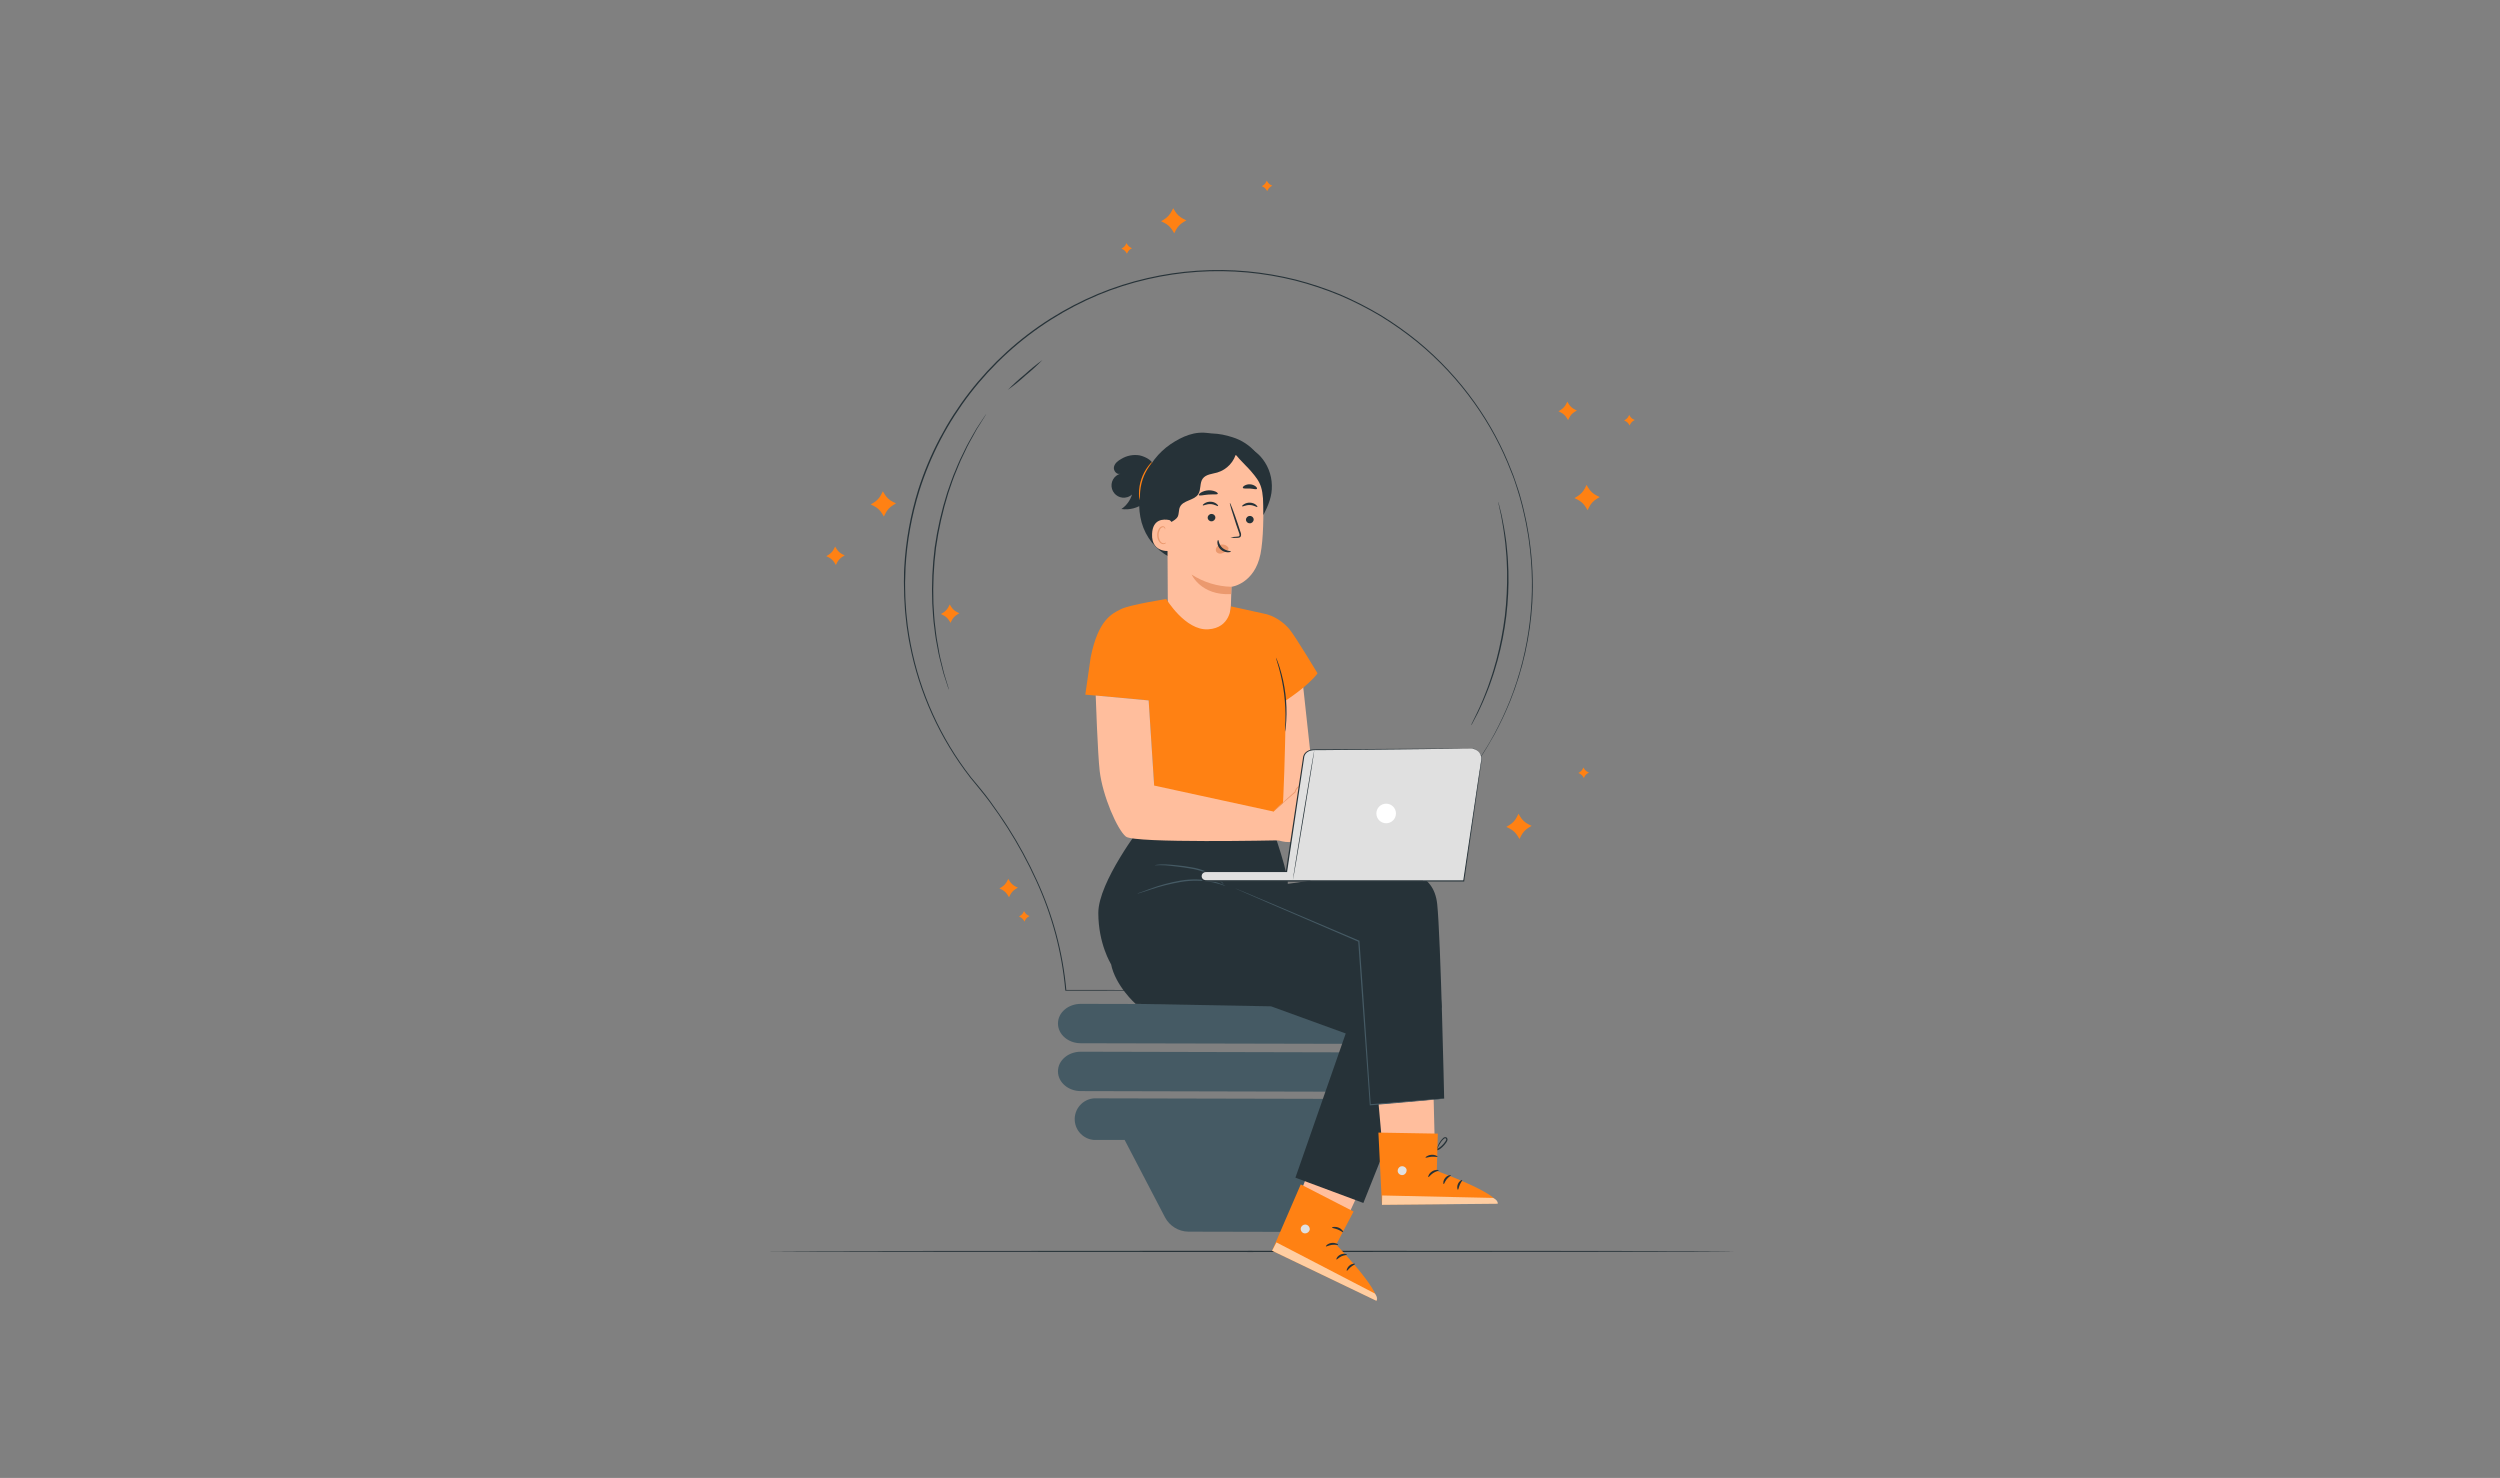 <svg width="340" height="201" viewBox="0 0 340 201" fill="none" xmlns="http://www.w3.org/2000/svg">
<rect x="0" y="0" width="340" height="201" fill="#808080" stroke="none"/>
<path d="M235.998 170.19C235.998 170.237 206.445 170.277 170.001 170.277C133.558 170.277 103.998 170.227 103.998 170.19C103.998 170.153 133.541 170.104 170.001 170.104C206.462 170.104 235.998 170.13 235.998 170.19Z" fill="#263238"/>
<path d="M120.068 66.814L120.308 67.214C120.578 67.66 120.968 68.023 121.437 68.253L121.857 68.46L121.457 68.703C121.008 68.972 120.648 69.362 120.415 69.832L120.208 70.248L119.969 69.852C119.699 69.402 119.306 69.042 118.836 68.809L118.42 68.603L118.82 68.363C119.266 68.093 119.629 67.7 119.859 67.231L120.068 66.814Z" fill="#FF8113"/>
<path d="M206.512 110.67L206.752 111.07C207.021 111.516 207.414 111.879 207.881 112.112L208.3 112.318L207.901 112.558C207.451 112.828 207.091 113.221 206.858 113.691L206.652 114.107L206.412 113.707C206.142 113.261 205.749 112.898 205.283 112.665L204.863 112.458L205.263 112.219C205.713 111.949 206.072 111.559 206.305 111.09L206.512 110.67Z" fill="#FF8113"/>
<path d="M159.557 28.318L159.796 28.718C160.066 29.168 160.456 29.527 160.925 29.76L161.345 29.967L160.945 30.207C160.499 30.47 160.14 30.856 159.903 31.316L159.697 31.735L159.457 31.336C159.187 30.886 158.794 30.526 158.324 30.293L157.908 30.087L158.308 29.847C158.754 29.577 159.114 29.184 159.347 28.718L159.557 28.318Z" fill="#FF8113"/>
<path d="M215.77 65.951L216.01 66.351C216.28 66.8 216.673 67.16 217.142 67.393L217.559 67.6L217.159 67.84C216.713 68.109 216.353 68.502 216.12 68.968L215.913 69.388L215.674 68.988C215.404 68.539 215.011 68.179 214.541 67.946L214.125 67.74L214.521 67.5C214.968 67.23 215.331 66.837 215.564 66.371L215.77 65.951Z" fill="#FF8113"/>
<path d="M129.167 82.203L129.34 82.493C129.537 82.819 129.823 83.082 130.166 83.252L130.473 83.402L130.179 83.579C129.853 83.775 129.59 84.061 129.42 84.404L129.27 84.707L129.094 84.418C128.897 84.091 128.611 83.828 128.268 83.659L127.965 83.509L128.255 83.332C128.581 83.136 128.847 82.849 129.014 82.506L129.167 82.203Z" fill="#FF8113"/>
<path d="M137.124 119.525L137.301 119.818C137.497 120.141 137.784 120.405 138.123 120.571L138.43 120.721L138.137 120.897C137.81 121.094 137.547 121.38 137.377 121.723L137.227 122.026L137.051 121.737C136.854 121.41 136.568 121.147 136.228 120.977L135.922 120.824L136.215 120.651C136.541 120.455 136.804 120.168 136.974 119.825L137.124 119.525Z" fill="#FF8113"/>
<path d="M213.153 54.629L213.327 54.919C213.523 55.245 213.809 55.511 214.152 55.678L214.459 55.831L214.166 56.004C213.839 56.201 213.576 56.487 213.407 56.83L213.257 57.137L213.08 56.844C212.884 56.517 212.597 56.254 212.254 56.084L211.951 55.934L212.241 55.758C212.567 55.561 212.834 55.275 213 54.932L213.153 54.629Z" fill="#FF8113"/>
<path d="M113.579 74.332L113.752 74.622C113.949 74.948 114.235 75.215 114.578 75.384L114.885 75.534L114.592 75.707C114.265 75.907 114.002 76.194 113.832 76.533L113.682 76.84L113.506 76.547C113.309 76.22 113.023 75.957 112.68 75.787L112.377 75.638L112.667 75.461C112.993 75.264 113.259 74.978 113.426 74.635L113.579 74.332Z" fill="#FF8113"/>
<path d="M221.576 56.434L221.675 56.6C221.789 56.787 221.952 56.937 222.148 57.033L222.325 57.12L222.158 57.219C221.968 57.329 221.815 57.496 221.715 57.692L221.629 57.869L221.529 57.702C221.416 57.513 221.252 57.363 221.056 57.266L220.883 57.18L221.049 57.08C221.236 56.966 221.386 56.803 221.482 56.607L221.576 56.434Z" fill="#FF8113"/>
<path d="M215.348 104.377L215.447 104.547C215.561 104.733 215.724 104.883 215.92 104.98L216.094 105.066L215.927 105.166C215.741 105.279 215.587 105.443 215.491 105.639L215.404 105.816L215.304 105.646C215.191 105.459 215.028 105.309 214.831 105.213L214.658 105.126L214.825 105.026C215.011 104.913 215.164 104.75 215.261 104.553L215.348 104.377Z" fill="#FF8113"/>
<path d="M172.281 24.566L172.381 24.733C172.494 24.919 172.657 25.069 172.854 25.166L173.03 25.252L172.864 25.356C172.674 25.466 172.521 25.629 172.424 25.825L172.338 26.002L172.238 25.835C172.125 25.645 171.958 25.496 171.758 25.399L171.592 25.322L171.762 25.223C171.948 25.109 172.098 24.946 172.195 24.75L172.281 24.566Z" fill="#FF8113"/>
<path d="M153.21 33.068L153.31 33.235C153.42 33.421 153.583 33.571 153.776 33.671L153.949 33.758L153.783 33.858C153.596 33.971 153.446 34.134 153.35 34.331L153.263 34.504L153.16 34.337C153.05 34.151 152.887 33.998 152.69 33.901L152.514 33.814L152.68 33.714C152.867 33.601 153.017 33.438 153.11 33.242L153.21 33.068Z" fill="#FF8113"/>
<path d="M139.267 123.898L139.367 124.065C139.481 124.251 139.644 124.405 139.84 124.501L140.013 124.588L139.847 124.688C139.66 124.801 139.511 124.964 139.414 125.161L139.327 125.334L139.228 125.167C139.114 124.981 138.951 124.831 138.755 124.731L138.578 124.644L138.745 124.545C138.934 124.431 139.084 124.268 139.181 124.072L139.267 123.898Z" fill="#FF8113"/>
<path d="M188.272 148.485L146.977 148.388C145.265 148.388 143.879 147.179 143.883 145.697C143.883 144.219 145.278 143.033 146.99 143.033L188.286 143.13C189.998 143.13 191.38 144.335 191.376 145.817C191.376 147.289 189.984 148.488 188.272 148.485Z" fill="#455A64"/>
<path d="M188.272 141.974L146.977 141.881C145.265 141.881 143.879 140.672 143.883 139.19C143.883 137.708 145.278 136.525 146.99 136.525L188.286 136.619C189.998 136.619 191.38 137.828 191.376 139.31C191.376 140.782 189.984 141.977 188.272 141.974Z" fill="#455A64"/>
<path d="M186.61 149.46L148.804 149.373C147.243 149.48 146.06 150.835 146.167 152.397C146.263 153.812 147.389 154.938 148.804 155.035H152.954L158.436 165.548C159.065 166.747 160.304 167.5 161.656 167.507L175.167 167.537C176.536 167.54 177.791 166.777 178.418 165.562L183.793 155.128H186.613C188.175 155.021 189.358 153.666 189.251 152.104C189.154 150.689 188.029 149.563 186.613 149.466V149.46H186.61Z" fill="#455A64"/>
<path d="M199.599 105.472C199.599 105.472 199.495 105.632 199.292 105.928L198.393 107.26L197.737 108.246C197.497 108.609 197.261 109.025 196.988 109.465L196.122 110.897C195.805 111.403 195.532 111.979 195.206 112.562C195.046 112.862 194.873 113.168 194.713 113.481C194.63 113.641 194.546 113.814 194.46 113.961C194.373 114.107 194.303 114.294 194.223 114.464C193.89 115.146 193.557 115.859 193.224 116.608L192.245 119.003C191.935 119.845 191.629 120.731 191.313 121.647C190.67 123.622 190.147 125.633 189.744 127.672C189.288 129.97 189.065 132.307 189.078 134.649V134.705H189.025L144.948 134.729H144.878V134.659C144.415 129.5 143.07 124.458 140.902 119.755C139.766 117.261 138.457 114.85 136.982 112.539C136.236 111.363 135.443 110.208 134.601 109.072C133.758 107.936 132.839 106.854 131.937 105.742L131.827 105.608H132.003L131.94 105.742C127.81 100.433 124.993 94.225 123.717 87.621C123.538 86.775 123.428 85.916 123.295 85.057C123.241 84.624 123.201 84.191 123.155 83.758L123.088 83.092L123.045 82.426C123.021 81.99 122.981 81.554 122.968 81.114C122.955 80.674 122.968 80.235 122.942 79.782C122.915 79.329 122.942 78.903 122.942 78.45C122.942 77.997 122.942 77.564 122.981 77.118C123.185 73.544 123.821 70.011 124.88 66.591C127.954 56.949 134.335 48.703 142.893 43.305C144.932 42.02 147.073 40.907 149.298 39.975C151.479 39.066 153.737 38.346 156.041 37.82C160.507 36.791 165.11 36.481 169.676 36.904C171.87 37.111 174.048 37.484 176.19 38.013C178.271 38.549 180.309 39.229 182.294 40.051C184.209 40.877 186.067 41.826 187.859 42.895C189.581 43.954 191.229 45.123 192.798 46.395C195.762 48.833 198.39 51.654 200.608 54.785C202.659 57.672 204.338 60.802 205.603 64.109C205.936 64.889 206.166 65.688 206.439 66.467C206.712 67.247 206.892 68.039 207.105 68.799C207.282 69.584 207.475 70.354 207.628 71.13C207.694 71.516 207.764 71.896 207.831 72.275C207.898 72.655 207.971 73.031 208.011 73.411C208.42 76.242 208.55 79.109 208.394 81.966C208.121 86.556 207.112 91.072 205.397 95.338C204.77 96.886 204.054 98.402 203.259 99.87C202.552 101.142 201.906 102.201 201.354 103.014L200.618 104.096L200.051 104.852L199.589 105.472L200.035 104.852L200.594 104.083L201.327 102.994C201.873 102.168 202.513 101.119 203.212 99.847C204.001 98.375 204.711 96.86 205.333 95.311C208.084 88.361 208.97 80.814 207.908 73.414C207.868 73.035 207.794 72.662 207.728 72.282C207.661 71.902 207.591 71.523 207.521 71.14C207.371 70.374 207.188 69.608 206.998 68.808C206.809 68.009 206.572 67.253 206.332 66.477C206.093 65.701 205.826 64.902 205.496 64.126C204.231 60.832 202.552 57.712 200.501 54.841C198.286 51.727 195.665 48.92 192.708 46.499C191.143 45.233 189.498 44.071 187.783 43.015C185.998 41.95 184.146 41.007 182.234 40.188C180.256 39.372 178.225 38.693 176.153 38.16C174.018 37.63 171.847 37.261 169.659 37.057C165.113 36.638 160.527 36.947 156.078 37.977C153.783 38.499 151.536 39.219 149.361 40.124C147.146 41.057 145.015 42.169 142.983 43.455C134.448 48.85 128.094 57.089 125.046 66.717C123.991 70.124 123.354 73.644 123.155 77.204C123.131 77.644 123.128 78.083 123.115 78.536C123.101 78.989 123.078 79.412 123.098 79.852C123.118 80.291 123.115 80.728 123.125 81.164C123.135 81.6 123.175 82.036 123.201 82.469L123.241 83.135L123.308 83.802C123.354 84.231 123.398 84.664 123.451 85.094C123.581 85.95 123.691 86.805 123.867 87.648C125.14 94.225 127.944 100.41 132.053 105.698L132.16 105.835H131.987L132.053 105.698C132.962 106.801 133.898 107.88 134.717 109.029C135.537 110.178 136.356 111.33 137.102 112.509C138.581 114.823 139.893 117.241 141.028 119.746C143.206 124.465 144.559 129.523 145.025 134.702L144.952 134.632L189.028 134.655L188.975 134.712C188.968 132.364 189.198 130.02 189.661 127.718C190.064 125.677 190.583 123.659 191.219 121.677C191.552 120.761 191.849 119.875 192.162 119.033C192.475 118.19 192.828 117.401 193.161 116.635C193.494 115.869 193.85 115.173 194.16 114.494L194.397 113.991L194.653 113.511C194.823 113.198 194.986 112.892 195.149 112.592C195.482 112.003 195.755 111.426 196.072 110.927L196.944 109.498C197.217 109.059 197.457 108.642 197.7 108.283C197.943 107.923 198.17 107.597 198.366 107.307L199.279 105.975L199.612 105.525L199.599 105.472Z" fill="#263238"/>
<path d="M129.038 93.795C129.022 93.765 129.008 93.735 129.002 93.702C128.975 93.629 128.945 93.535 128.905 93.419C128.819 93.159 128.702 92.796 128.552 92.333L128.299 91.547C128.216 91.257 128.143 90.938 128.056 90.598C127.889 89.912 127.666 89.139 127.523 88.267C127.443 87.831 127.36 87.374 127.27 86.898C127.18 86.422 127.14 85.919 127.07 85.399C126.914 84.367 126.864 83.255 126.787 82.069C126.687 79.525 126.8 76.977 127.12 74.449C127.48 71.928 128.046 69.441 128.815 67.013C129.202 65.904 129.548 64.845 129.974 63.889C130.181 63.409 130.357 62.937 130.567 62.5L131.177 61.248C131.546 60.442 131.969 59.756 132.309 59.14C132.485 58.837 132.642 58.547 132.798 58.291L133.251 57.598L133.881 56.646L134.047 56.403C134.087 56.346 134.107 56.319 134.111 56.322C134.114 56.326 134.111 56.352 134.064 56.413L133.911 56.666L133.308 57.635L132.868 58.331C132.715 58.59 132.565 58.883 132.395 59.19C132.062 59.809 131.646 60.495 131.286 61.305L130.687 62.557C130.484 62.993 130.311 63.466 130.107 63.946C129.688 64.898 129.348 65.944 128.969 67.063C128.216 69.484 127.66 71.962 127.303 74.473C126.98 76.99 126.864 79.528 126.947 82.062C127.02 83.228 127.064 84.34 127.213 85.37C127.28 85.886 127.32 86.388 127.403 86.865C127.487 87.341 127.566 87.794 127.646 88.23C127.776 89.106 127.979 89.895 128.149 90.561C128.233 90.894 128.302 91.228 128.379 91.514C128.456 91.8 128.546 92.063 128.616 92.303C128.752 92.769 128.862 93.136 128.949 93.395L129.028 93.682C129.038 93.719 129.042 93.758 129.038 93.795Z" fill="#263238"/>
<path d="M141.767 48.967C141.041 49.706 140.279 50.402 139.476 51.058C138.714 51.758 137.908 52.414 137.068 53.02C137.794 52.281 138.56 51.581 139.363 50.928C140.126 50.229 140.928 49.573 141.767 48.967Z" fill="#263238"/>
<path d="M200.068 98.623C200.068 98.623 200.068 98.597 200.098 98.547L200.198 98.33L200.595 97.511L200.884 96.921C200.988 96.705 201.087 96.462 201.217 96.206C201.437 95.689 201.714 95.113 201.957 94.45L202.356 93.415C202.493 93.055 202.609 92.672 202.743 92.279C203.022 91.496 203.252 90.641 203.509 89.741C204.021 87.783 204.408 85.795 204.661 83.787C204.891 81.775 204.994 79.751 204.964 77.726C204.927 76.793 204.911 75.904 204.824 75.061C204.787 74.648 204.764 74.249 204.717 73.866C204.671 73.483 204.621 73.117 204.578 72.767C204.501 72.064 204.371 71.435 204.281 70.885C204.231 70.609 204.191 70.349 204.145 70.113C204.098 69.876 204.045 69.666 204.001 69.473L203.812 68.581C203.795 68.487 203.778 68.411 203.768 68.347C203.765 68.321 203.765 68.294 203.768 68.268C203.778 68.291 203.788 68.317 203.795 68.344C203.812 68.407 203.832 68.481 203.855 68.574C203.912 68.79 203.985 69.084 204.078 69.457L204.235 70.096C204.288 70.332 204.331 70.589 204.384 70.865C204.484 71.418 204.624 72.047 204.717 72.75L204.871 73.849C204.921 74.236 204.947 74.635 204.987 75.051C205.08 75.877 205.104 76.77 205.144 77.716C205.247 81.785 204.754 85.848 203.685 89.778C203.422 90.677 203.186 91.536 202.899 92.319C202.759 92.712 202.643 93.095 202.499 93.455L202.09 94.487C201.84 95.153 201.557 95.726 201.327 96.239C201.207 96.495 201.104 96.735 200.994 96.951L200.688 97.534L200.262 98.34L200.148 98.547C200.128 98.577 200.098 98.603 200.068 98.623Z" fill="#263238"/>
<path d="M177.052 91.734L178.42 104.313L186.52 107.014L186.853 110.93L175.423 110.164C175.423 110.164 171.9 110.251 171.134 105.608L170.947 93.406L177.052 91.734Z" fill="#FFBE9D"/>
<path d="M193.86 110.865C193.713 111.038 193.473 111.105 193.257 111.032C193.21 111.018 193.167 110.995 193.127 110.968C192.841 110.788 193.037 110.159 193.037 110.159L191.612 109.523C191.612 109.523 189.337 110.262 188.428 110.908C187.519 111.554 185.934 110.419 185.934 110.419L186.163 107.088L189.567 105.33C189.567 105.33 189.36 105.433 189.674 105.017C189.987 104.601 190.803 105.017 190.803 105.017C190.996 104.824 191.582 104.89 191.582 104.89L193.913 105.803C194.393 105.993 194.759 106.389 194.912 106.882L195.505 108.764C195.505 108.764 195.738 110.069 195.581 110.316C195.442 110.529 195.162 110.602 194.935 110.485C194.935 110.485 194.602 111.215 194.406 111.191C194.203 111.125 194.013 111.025 193.846 110.888L193.86 110.865Z" fill="#FFBE9D"/>
<path d="M189.079 110.533C189.139 110.513 189.196 110.49 189.252 110.46L189.745 110.244C190.355 109.984 190.981 109.761 191.617 109.578H191.58L193.006 110.227L192.969 110.15C192.932 110.27 192.912 110.394 192.902 110.52C192.886 110.66 192.912 110.8 192.976 110.926C193.019 110.99 193.079 111.04 193.149 111.07C193.212 111.106 193.282 111.126 193.355 111.136C193.505 111.153 193.655 111.113 193.782 111.03C193.815 111.01 193.845 110.983 193.872 110.956L193.891 110.936H193.798L193.838 110.97L194.015 111.086C194.075 111.126 194.138 111.163 194.205 111.193C194.241 111.21 194.278 111.223 194.314 111.233C194.361 111.249 194.411 111.249 194.458 111.233C194.538 111.2 194.608 111.146 194.657 111.076C194.704 111.016 194.747 110.956 194.784 110.89C194.864 110.763 194.934 110.63 194.994 110.493L194.891 110.53C195.084 110.63 195.317 110.613 195.497 110.487C195.587 110.42 195.65 110.324 195.677 110.214C195.71 110.114 195.73 110.014 195.74 109.911C195.727 109.514 195.683 109.118 195.613 108.728C195.513 108.395 195.407 108.062 195.297 107.729C195.23 107.513 195.164 107.303 195.097 107.09C195.04 106.873 194.961 106.664 194.857 106.464C194.744 106.267 194.594 106.094 194.411 105.961C194.235 105.834 194.038 105.734 193.832 105.671L191.627 104.815H191.61C191.467 104.802 191.327 104.802 191.184 104.815C191.034 104.822 190.891 104.875 190.774 104.969H190.864C190.644 104.789 190.351 104.732 190.078 104.809C189.839 104.905 189.642 105.085 189.532 105.318L189.559 105.292L187.228 106.494L186.591 106.827C186.515 106.86 186.442 106.903 186.375 106.953C186.455 106.927 186.532 106.893 186.608 106.857L187.254 106.55L189.622 105.395H189.639V105.375C189.739 105.175 189.908 105.015 190.118 104.935C190.351 104.872 190.598 104.925 190.784 105.078L190.831 105.115L190.874 105.075C190.971 105.005 191.087 104.969 191.207 104.969C191.34 104.955 191.47 104.955 191.604 104.969H191.587L193.785 105.838C193.978 105.901 194.161 105.994 194.328 106.111C194.491 106.231 194.631 106.387 194.731 106.564C194.827 106.754 194.904 106.957 194.957 107.163C195.02 107.373 195.09 107.586 195.157 107.799C195.264 108.132 195.373 108.465 195.473 108.798C195.543 109.181 195.587 109.568 195.603 109.954C195.603 110.044 195.6 110.134 195.583 110.224C195.563 110.3 195.52 110.364 195.457 110.41C195.324 110.5 195.154 110.51 195.014 110.437L194.941 110.407L194.911 110.477C194.854 110.607 194.787 110.733 194.714 110.856C194.657 110.966 194.578 111.063 194.474 111.136C194.454 111.143 194.431 111.143 194.411 111.136C194.381 111.13 194.351 111.116 194.321 111.103C194.261 111.076 194.205 111.043 194.148 111.01C194.091 110.973 194.035 110.936 193.981 110.896L193.941 110.866C194.028 110.866 193.822 110.866 193.842 110.866L193.825 110.883C193.805 110.903 193.782 110.923 193.755 110.94C193.658 111.006 193.538 111.04 193.422 111.026C193.365 111.02 193.312 111.003 193.262 110.973C193.212 110.956 193.169 110.923 193.139 110.88C193.059 110.663 193.059 110.43 193.139 110.214V110.16L193.089 110.137L191.657 109.508H191.62C190.984 109.704 190.361 109.944 189.755 110.227C189.542 110.327 189.382 110.41 189.276 110.47C189.206 110.48 189.142 110.503 189.079 110.533Z" fill="#EB996E"/>
<path d="M190.986 105.948C191.203 106.127 191.443 106.274 191.699 106.384C192.318 106.687 192.975 106.91 193.651 107.05L193.584 106.977C193.584 107.103 193.604 107.24 193.621 107.38C193.717 108.159 193.964 108.912 194.347 109.598C194.46 109.804 194.59 110.004 194.733 110.19C194.836 110.324 194.899 110.39 194.906 110.384C194.913 110.377 194.713 110.071 194.447 109.544C194.107 108.858 193.88 108.119 193.78 107.36C193.764 107.223 193.754 107.09 193.744 106.967V106.913H193.681C193.014 106.78 192.368 106.577 191.746 106.304C191.273 106.081 191 105.914 190.986 105.948Z" fill="#EB996E"/>
<path d="M192.903 107.959C192.863 108.995 193.233 110.007 193.932 110.773C193.972 110.746 193.576 110.19 193.296 109.411C193.017 108.632 192.953 107.952 192.903 107.959Z" fill="#EB996E"/>
<path d="M185.715 109.324C185.715 109.324 185.735 109.35 185.781 109.39C185.848 109.447 185.918 109.5 185.995 109.543C186.274 109.723 186.587 109.85 186.914 109.913C187.417 110.01 187.936 109.963 188.412 109.78C189.019 109.54 189.521 109.104 189.844 108.538L189.741 108.571C190.491 108.931 191.303 109.141 192.132 109.187C192.355 109.21 192.579 109.197 192.798 109.147C192.922 109.121 193.028 109.047 193.101 108.944C193.168 108.837 193.188 108.708 193.155 108.588C193.121 108.468 193.045 108.368 192.938 108.305L192.679 108.161C191.992 107.792 191.346 107.495 190.82 107.252C190.294 107.009 189.821 106.843 189.528 106.729C189.372 106.663 189.205 106.609 189.038 106.576C189.188 106.659 189.345 106.729 189.505 106.789C189.808 106.919 190.241 107.122 190.774 107.355C191.306 107.589 191.929 107.918 192.605 108.295L192.862 108.438C192.932 108.478 192.982 108.544 193.002 108.624C193.022 108.704 193.012 108.791 192.968 108.861C192.918 108.931 192.842 108.977 192.755 108.991C192.555 109.034 192.345 109.044 192.142 109.024C191.333 108.974 190.544 108.771 189.811 108.428L189.745 108.395L189.708 108.461C189.411 108.997 188.942 109.417 188.376 109.653C187.923 109.84 187.427 109.893 186.944 109.817C186.624 109.763 186.318 109.66 186.035 109.507C185.821 109.39 185.722 109.314 185.715 109.324Z" fill="#EB996E"/>
<path d="M195.484 156.328C195.508 156.225 195.508 156.118 195.484 156.015C195.434 155.729 195.328 155.455 195.168 155.216C195.115 155.129 195.051 155.052 194.978 154.986C194.885 154.896 194.748 154.866 194.625 154.906C194.552 154.933 194.492 154.993 194.469 155.066C194.445 155.132 194.445 155.209 194.469 155.276C194.515 155.392 194.569 155.502 194.635 155.609C194.755 155.815 194.858 156.022 195.015 156.255C195.111 156.391 195.271 156.461 195.438 156.445C195.584 156.418 195.724 156.358 195.844 156.265C196.064 156.105 196.264 155.918 196.44 155.712C196.523 155.615 196.603 155.512 196.677 155.405C196.757 155.299 196.817 155.179 196.853 155.052C196.893 154.899 196.817 154.739 196.673 154.669C196.54 154.633 196.397 154.663 196.294 154.756C196.144 154.889 196.011 155.039 195.897 155.206C195.731 155.439 195.598 155.699 195.504 155.968C195.461 156.065 195.438 156.168 195.438 156.271C195.594 155.922 195.784 155.585 196.004 155.272C196.114 155.122 196.244 154.986 196.387 154.866C196.447 154.809 196.53 154.789 196.61 154.809C196.677 154.849 196.71 154.933 196.683 155.006C196.65 155.109 196.6 155.206 196.53 155.289C196.46 155.389 196.384 155.485 196.304 155.579C196.134 155.772 195.941 155.945 195.734 156.098C195.638 156.171 195.521 156.225 195.401 156.245C195.301 156.258 195.201 156.211 195.145 156.128C195.015 155.938 194.892 155.702 194.768 155.509C194.712 155.415 194.658 155.322 194.612 155.222C194.579 155.132 194.612 155.072 194.658 155.049C194.802 154.989 194.942 155.152 195.038 155.289C195.251 155.602 195.404 155.955 195.484 156.328Z" fill="#263238"/>
<path d="M187.359 156.606L183.323 165.355L176.809 162.344L180.981 151.518L187.359 156.606Z" fill="#FFBE9D"/>
<path d="M184.085 164.768L181.724 169.267C181.724 169.267 187.749 175.518 187.196 176.904L173.002 170.1L176.902 161.078L184.085 164.768Z" fill="#FF8113"/>
<path d="M177.626 166.547C177.303 166.497 176.993 166.7 176.91 167.016C176.847 167.339 177.047 167.656 177.366 167.732C177.713 167.792 178.042 167.572 178.126 167.233C178.156 166.89 177.909 166.583 177.566 166.54" fill="#E0E0E0"/>
<g opacity="0.6">
<path d="M173.002 170.097L173.595 168.965L186.979 175.915C186.979 175.915 187.482 176.491 187.196 176.914L173.002 170.097Z" fill="white"/>
</g>
<path d="M181.991 169.303C181.954 169.373 181.595 169.237 181.145 169.303C180.695 169.37 180.376 169.566 180.326 169.51C180.276 169.453 180.572 169.1 181.115 169.037C181.658 168.974 182.038 169.247 181.991 169.303Z" fill="#263238"/>
<path d="M183.179 170.637C183.162 170.71 182.806 170.683 182.43 170.863C182.053 171.043 181.837 171.323 181.764 171.286C181.69 171.249 181.84 170.837 182.313 170.62C182.786 170.404 183.209 170.567 183.179 170.637Z" fill="#263238"/>
<path d="M183.171 172.819C183.101 172.819 183.171 172.413 183.53 172.116C183.89 171.82 184.286 171.826 184.286 171.9C184.286 171.973 183.99 172.08 183.7 172.323C183.411 172.566 183.241 172.852 183.171 172.819Z" fill="#263238"/>
<path d="M182.668 167.572C182.608 167.622 182.335 167.372 181.932 167.213C181.529 167.053 181.163 167.029 181.156 166.953C181.15 166.876 181.559 166.77 182.036 166.953C182.512 167.136 182.728 167.526 182.668 167.572Z" fill="#263238"/>
<path d="M185.417 163.604L196.057 136.962C196.057 136.962 195.818 132.419 194.982 130.984C194.146 129.549 168.796 121.18 168.796 121.18C168.796 121.18 162.338 119.624 158.035 121.18C153.733 122.735 150.502 128.113 151.098 131.104C151.694 134.094 154.445 136.526 154.445 136.526L172.862 136.859L183.019 140.552L176.176 160.164L185.417 163.604Z" fill="#263238"/>
<path d="M194.874 145.403L195.114 155.037L187.941 155.21L186.908 143.654L194.874 145.403Z" fill="#FFBE9D"/>
<path d="M195.542 154.173L195.406 159.252C195.406 159.252 203.578 162.189 203.685 163.691L187.946 163.851L187.463 154.033L195.542 154.173Z" fill="#FF8113"/>
<path d="M190.534 158.621C190.221 158.721 190.035 159.037 190.098 159.36C190.185 159.677 190.508 159.87 190.828 159.8C191.164 159.7 191.36 159.354 191.284 159.014C191.161 158.694 190.804 158.528 190.478 158.641" fill="#E0E0E0"/>
<g opacity="0.6">
<path d="M187.949 163.859L187.979 162.584L203.059 162.917C203.059 162.917 203.765 163.213 203.688 163.71L187.949 163.859Z" fill="white"/>
</g>
<path d="M195.665 159.17C195.665 159.247 195.279 159.287 194.906 159.537C194.533 159.786 194.329 160.113 194.26 160.083C194.19 160.053 194.299 159.61 194.759 159.313C195.219 159.017 195.682 159.1 195.665 159.17Z" fill="#263238"/>
<path d="M197.321 159.838C197.341 159.911 197.008 160.047 196.752 160.374C196.495 160.7 196.419 161.04 196.346 161.04C196.272 161.04 196.216 160.604 196.542 160.201C196.868 159.798 197.318 159.764 197.321 159.838Z" fill="#263238"/>
<path d="M198.281 161.802C198.211 161.822 198.098 161.439 198.281 161.016C198.464 160.593 198.834 160.42 198.867 160.483C198.9 160.547 198.681 160.776 198.534 161.126C198.387 161.476 198.354 161.796 198.281 161.802Z" fill="#263238"/>
<path d="M195.506 157.32C195.476 157.39 195.12 157.287 194.687 157.32C194.254 157.354 193.914 157.493 193.874 157.43C193.834 157.367 194.157 157.097 194.67 157.054C195.183 157.011 195.543 157.257 195.506 157.32Z" fill="#263238"/>
<path d="M190.689 118.662C190.689 118.662 194.988 118.329 195.464 122.991C195.94 127.653 196.407 149.407 196.407 149.407L186.363 150.246L184.807 128.006L168.785 121.189C168.785 121.189 187.818 118.065 190.689 118.662Z" fill="#263238"/>
<path d="M172.973 112.369C172.973 112.369 175.581 119.696 175.084 120.498C174.588 121.301 167.878 124.665 167.878 124.665L151.093 131.112C151.093 131.112 149.371 128.371 149.371 124.158C149.371 119.946 155.209 112.369 155.209 112.369H172.973Z" fill="#263238"/>
<path d="M167.992 120.814C167.992 120.814 168.016 120.831 168.069 120.858L168.309 120.968L169.238 121.381L172.728 122.899L184.774 128.085L184.717 128.008C184.87 130.206 185.033 132.58 185.207 135.035C185.613 140.773 185.989 146.062 186.289 150.248V150.324H186.365L193.692 149.682L195.69 149.495L196.217 149.438C196.276 149.435 196.336 149.425 196.396 149.412H196.217L195.687 149.445L193.669 149.595L186.342 150.171L186.422 150.241C186.136 146.055 185.773 140.763 185.38 135.025C185.207 132.57 185.047 130.196 184.884 128.001V127.945L184.834 127.925L172.761 122.799L169.251 121.327L168.312 120.941L168.065 120.844L167.992 120.814Z" fill="#455A64"/>
<path d="M154.648 121.547C154.808 121.517 154.968 121.474 155.121 121.417L156.384 121.011C157.762 120.545 159.178 120.185 160.613 119.942C162.048 119.705 163.514 119.725 164.942 119.995C165.529 120.132 166.108 120.302 166.678 120.498C166.541 120.408 166.394 120.335 166.241 120.278C165.832 120.105 165.405 119.968 164.972 119.869C163.53 119.552 162.042 119.516 160.586 119.755C159.141 120.005 157.719 120.388 156.344 120.901C155.814 121.087 155.388 121.251 155.098 121.364C154.942 121.411 154.792 121.47 154.648 121.547Z" fill="#455A64"/>
<path d="M157.02 117.688C157.509 117.658 157.995 117.658 158.485 117.688C158.938 117.718 159.484 117.788 160.077 117.858C160.67 117.928 161.329 118.008 162.008 118.138C163.174 118.324 164.293 118.737 165.299 119.357C165.698 119.637 166.081 119.943 166.438 120.276C166.374 120.159 166.291 120.053 166.195 119.96C165.948 119.693 165.672 119.453 165.372 119.247C164.366 118.584 163.231 118.141 162.042 117.955C161.352 117.822 160.69 117.748 160.09 117.685C159.491 117.622 158.951 117.568 158.492 117.555C158.129 117.538 157.762 117.555 157.403 117.602C157.273 117.612 157.143 117.642 157.02 117.688Z" fill="#455A64"/>
<path d="M164.434 58.922C162.502 58.589 160.804 59.335 159.175 60.424C157.55 61.546 156.308 63.135 155.612 64.983C154.839 66.915 154.716 69.046 155.259 71.054C155.822 73.066 157.184 74.761 159.029 75.743C161.54 77.019 164.753 76.576 167.001 74.877C169.249 73.179 170.535 70.368 170.641 67.551C170.745 65.596 170.228 63.661 169.169 62.016C168.087 60.37 166.372 59.252 164.434 58.922Z" fill="#263238"/>
<path d="M158.941 65.49C159.225 64.75 159.115 63.925 159.225 63.142C159.471 61.417 160.86 60.035 162.468 59.362C163.964 58.736 165.799 58.872 167.59 59.455C168.839 59.835 169.955 60.564 170.807 61.553C171.91 62.915 172.279 64.727 171.806 66.415L162.984 65.133C162.159 65.816 161.319 66.509 160.32 66.892C160.03 67.018 159.714 67.068 159.401 67.038C159.081 67.002 158.812 66.778 158.715 66.472C158.618 66.139 158.818 65.809 158.941 65.49Z" fill="#263238"/>
<path d="M167.762 61.889L160.059 63.521C159.319 63.578 158.743 64.187 158.727 64.93L158.82 81.601C158.826 82.74 159.209 83.842 159.905 84.742L160.641 85.691C162.307 87.852 165.707 87.632 166.986 85.218C167.062 85.081 167.126 84.935 167.166 84.782C167.189 84.632 167.229 84.532 167.235 84.405L167.385 82.78C167.459 81.295 167.469 79.783 167.469 79.803C167.469 79.823 170.622 79.403 171.428 75.34C171.831 73.322 171.858 69.985 171.791 67.254C171.738 64.796 170.229 61.726 167.762 61.889Z" fill="#FFBE9D"/>
<path d="M170.5 70.661C170.49 70.945 170.257 71.171 169.974 71.171C169.698 71.181 169.461 70.965 169.451 70.688C169.451 70.685 169.451 70.681 169.451 70.678C169.458 70.392 169.691 70.165 169.977 70.169C170.254 70.155 170.487 70.368 170.5 70.645C170.5 70.651 170.5 70.655 170.5 70.661Z" fill="#263238"/>
<path d="M171.004 68.95C170.937 69.017 170.551 68.707 169.988 68.687C169.425 68.667 168.989 68.934 168.939 68.864C168.889 68.794 168.982 68.71 169.169 68.584C169.419 68.424 169.712 68.347 170.008 68.361C170.301 68.371 170.584 68.474 170.814 68.657C170.984 68.807 171.037 68.95 171.004 68.95Z" fill="#263238"/>
<path d="M165.29 70.39C165.28 70.673 165.047 70.899 164.764 70.899C164.487 70.909 164.254 70.689 164.244 70.413C164.244 70.413 164.244 70.41 164.244 70.406C164.251 70.12 164.484 69.894 164.77 69.897C165.047 69.887 165.28 70.1 165.29 70.376C165.29 70.38 165.29 70.386 165.29 70.39Z" fill="#263238"/>
<path d="M165.655 68.821C165.588 68.888 165.202 68.578 164.636 68.558C164.07 68.538 163.637 68.805 163.59 68.731C163.544 68.658 163.634 68.578 163.817 68.455C164.067 68.295 164.363 68.219 164.659 68.232C164.952 68.242 165.235 68.345 165.465 68.528C165.635 68.668 165.688 68.791 165.655 68.821Z" fill="#263238"/>
<path d="M167.341 73.112C167.641 73.032 167.951 72.988 168.264 72.982C168.407 72.982 168.547 72.948 168.574 72.852C168.593 72.705 168.564 72.552 168.494 72.422C168.374 72.069 168.244 71.696 168.111 71.31C167.581 69.725 167.201 68.423 167.265 68.403C167.328 68.383 167.811 69.648 168.344 71.233C168.47 71.623 168.593 71.996 168.707 72.352C168.793 72.529 168.81 72.732 168.76 72.922C168.713 73.022 168.623 73.098 168.517 73.122C168.437 73.142 168.354 73.148 168.27 73.148C167.961 73.175 167.648 73.165 167.341 73.112Z" fill="#263238"/>
<path d="M167.474 79.802C165.549 79.759 163.674 79.182 162.059 78.137C162.059 78.137 163.324 81.021 167.43 80.801L167.474 79.802Z" fill="#EB996E"/>
<path d="M167.056 74.465C166.85 74.179 166.51 74.022 166.157 74.052C165.897 74.066 165.657 74.186 165.491 74.385C165.331 74.572 165.301 74.838 165.421 75.052C165.597 75.268 165.89 75.355 166.154 75.265C166.423 75.181 166.673 75.045 166.89 74.865C166.956 74.822 167.013 74.765 167.056 74.702C167.099 74.639 167.099 74.555 167.056 74.492" fill="#EB996E"/>
<path d="M165.667 73.44C165.761 73.44 165.737 74.049 166.243 74.505C166.75 74.962 167.406 74.918 167.406 75.005C167.406 75.041 167.256 75.118 166.983 75.115C166.623 75.105 166.28 74.972 166.01 74.732C165.751 74.502 165.591 74.182 165.564 73.839C165.551 73.583 165.627 73.433 165.667 73.44Z" fill="#263238"/>
<path d="M165.619 67.152C165.559 67.302 164.999 67.208 164.333 67.262C163.667 67.315 163.128 67.475 163.045 67.335C163.008 67.265 163.108 67.125 163.328 66.985C163.924 66.639 164.65 66.589 165.289 66.845C165.529 66.952 165.649 67.078 165.619 67.152Z" fill="#263238"/>
<path d="M170.939 66.487C170.833 66.611 170.45 66.464 169.984 66.441C169.517 66.418 169.118 66.491 169.031 66.354C168.995 66.288 169.061 66.161 169.241 66.048C169.477 65.908 169.751 65.845 170.024 65.868C170.297 65.885 170.56 65.985 170.776 66.154C170.936 66.284 170.986 66.427 170.939 66.487Z" fill="#263238"/>
<path d="M157.529 64.286C158.328 61.955 161.815 58.744 164.283 58.957L168.179 61.402C167.893 62.771 166.877 63.87 165.538 64.266C164.836 64.462 163.997 64.506 163.567 65.098C163.137 65.691 163.364 66.597 162.954 67.223C162.391 68.086 160.899 68.016 160.47 68.955C160.283 69.365 160.366 69.861 160.17 70.27C159.91 70.81 158.505 71.476 157.945 71.269C157.386 71.063 157.393 70.104 157.216 69.604C156.99 69.022 156.973 68.382 157.169 67.789C157.439 66.654 157.146 65.415 157.529 64.286Z" fill="#263238"/>
<path d="M159.623 71.818C159.623 71.515 159.309 70.785 159.013 70.725C158.214 70.569 156.765 70.579 156.682 72.614C156.555 75.401 159.379 74.945 159.386 74.875C159.393 74.805 159.586 72.87 159.623 71.818Z" fill="#FFBE9D"/>
<path d="M158.574 73.781C158.574 73.781 158.524 73.815 158.441 73.848C158.324 73.895 158.194 73.895 158.078 73.848C157.788 73.728 157.562 73.249 157.571 72.746C157.571 72.506 157.631 72.269 157.738 72.056C157.798 71.883 157.941 71.75 158.121 71.7C158.238 71.677 158.354 71.737 158.401 71.847C158.434 71.926 158.401 71.983 158.427 71.986C158.454 71.99 158.491 71.943 158.474 71.826C158.461 71.757 158.424 71.693 158.371 71.647C158.297 71.587 158.204 71.557 158.108 71.563C157.875 71.6 157.675 71.753 157.581 71.973C157.452 72.21 157.378 72.473 157.375 72.742C157.375 73.305 157.631 73.841 158.041 73.978C158.191 74.028 158.354 74.008 158.487 73.925C158.567 73.848 158.584 73.788 158.574 73.781Z" fill="#EB996E"/>
<path d="M156.935 63.572C156.935 62.703 155.856 62.134 155.007 61.934C154.141 61.784 153.249 61.954 152.496 62.413C152.047 62.66 151.597 63.006 151.497 63.509C151.397 64.012 151.88 64.605 152.356 64.425C151.474 64.688 150.971 65.614 151.234 66.496C151.497 67.379 152.423 67.882 153.305 67.619C153.548 67.546 153.772 67.422 153.958 67.249C153.715 68.055 153.205 68.751 152.509 69.227C154.777 69.55 156.875 67.975 157.202 65.71C157.305 64.984 157.215 64.245 156.939 63.566V63.572H156.935Z" fill="#263238"/>
<path d="M155.002 68.005C154.922 67.735 154.886 67.452 154.899 67.169C154.886 65.794 155.339 64.452 156.181 63.363C156.341 63.129 156.541 62.926 156.767 62.76C156.821 62.796 155.885 63.722 155.395 65.218C154.906 66.713 155.066 68.005 155.002 68.005Z" fill="#FF8113"/>
<path d="M167.372 60.579C167.628 61.715 169.353 63.17 170.109 64.053C171.555 65.738 171.838 66.297 171.825 70.047C172.491 68.745 173.027 67.469 172.973 66.004C172.943 64.519 172.371 63.097 171.362 62.008C170.333 60.922 168.851 60.386 167.365 60.562" fill="#263238"/>
<path d="M179.186 91.573C179.186 91.573 176.189 86.577 175.35 85.555C174.68 84.772 173.838 84.156 172.892 83.75C172.516 83.594 172.126 83.48 171.723 83.417L167.394 82.461C167.394 82.461 167.394 85.405 164.3 85.588C161.206 85.772 158.612 81.469 158.612 81.469C158.612 81.469 153.616 82.241 152.427 82.854C151.238 83.467 149.36 84.25 148.328 89.418L147.602 94.474L156.214 95.256L157.036 108.038L161.302 111.009C161.302 111.009 173.128 114.082 173.884 114.286C174.64 114.489 174.883 95.256 174.883 95.256C174.883 95.256 177.927 93.295 179.186 91.573Z" fill="#FF8113"/>
<path d="M173.527 89.426C173.597 89.542 173.654 89.666 173.694 89.792C173.79 90.035 173.917 90.388 174.057 90.835C174.78 93.156 175.076 95.59 174.936 98.018C174.906 98.481 174.873 98.857 174.833 99.114C174.823 99.247 174.8 99.38 174.763 99.51C174.746 99.377 174.746 99.24 174.763 99.107C174.78 98.847 174.8 98.474 174.81 98.011C174.843 96.806 174.786 95.6 174.643 94.405C174.493 93.209 174.257 92.027 173.937 90.868C173.814 90.421 173.704 90.062 173.627 89.815C173.581 89.689 173.547 89.559 173.527 89.426Z" fill="#263238"/>
<path d="M173.16 110.361L156.965 106.837L156.216 95.258L149.016 94.592C149.016 94.592 149.282 102.505 149.558 104.859C149.955 108.243 151.956 112.852 153.125 113.781C154.294 114.71 173.886 114.287 173.886 114.287L173.16 110.361Z" fill="#FFBE9D"/>
<path d="M182.349 112.459C182.239 112.689 181.999 112.829 181.746 112.812C181.693 112.805 181.64 112.795 181.59 112.779C181.23 112.665 181.257 111.936 181.257 111.936L179.542 111.656C179.542 111.656 177.31 113.095 176.514 114.048C175.718 115 173.697 114.231 173.697 114.231L172.994 110.567L176.155 107.71C176.155 107.71 175.958 107.883 176.178 107.347C176.398 106.811 177.387 107.014 177.387 107.014C177.543 106.751 178.189 106.654 178.189 106.654L180.96 106.987C181.533 107.054 182.043 107.374 182.349 107.86L183.521 109.715C183.521 109.715 184.141 111.047 184.041 111.363C183.948 111.63 183.671 111.786 183.395 111.726C183.395 111.726 183.258 112.606 183.028 112.636C182.792 112.622 182.559 112.566 182.342 112.469L182.349 112.459Z" fill="#FFBE9D"/>
<path d="M176.453 109.833C176.453 109.863 176.826 109.833 177.416 109.856C178.185 109.889 178.948 110.032 179.677 110.279C180.08 110.412 180.469 110.579 180.846 110.775C181.179 110.965 181.529 111.108 181.635 111.365C181.685 111.474 181.675 111.601 181.605 111.698C181.555 111.777 181.482 111.837 181.395 111.874C181.315 111.901 181.235 111.911 181.152 111.911C181.152 111.911 181.239 111.987 181.419 111.937C181.525 111.907 181.618 111.844 181.685 111.754C181.782 111.631 181.808 111.468 181.752 111.321C181.682 111.161 181.565 111.025 181.419 110.932C181.269 110.832 181.112 110.732 180.936 110.635C180.556 110.425 180.156 110.252 179.747 110.112C179.001 109.863 178.218 109.733 177.432 109.733C177.103 109.716 176.773 109.749 176.453 109.833Z" fill="#EB996E"/>
<path d="M176.258 111.599C176.258 111.653 177.39 111.599 178.776 111.686C180.161 111.772 181.277 111.936 181.283 111.886C181.053 111.796 180.81 111.736 180.564 111.709C179.974 111.609 179.382 111.543 178.786 111.509C178.189 111.476 177.59 111.476 176.994 111.509C176.744 111.506 176.498 111.536 176.258 111.599Z" fill="#EB996E"/>
<path d="M182.335 112.389C182.362 112.292 182.372 112.195 182.372 112.095C182.388 111.826 182.388 111.553 182.372 111.283C182.362 111.093 182.335 110.907 182.295 110.72C182.245 110.504 182.152 110.297 182.022 110.117C181.749 109.698 181.399 109.338 180.986 109.055C180.577 108.772 180.127 108.545 179.654 108.389C179.265 108.279 178.862 108.216 178.455 108.209H177.646C177.546 108.202 177.446 108.212 177.35 108.239C177.713 108.289 178.082 108.319 178.449 108.329C178.842 108.356 179.228 108.425 179.604 108.542C180.057 108.705 180.483 108.932 180.876 109.208C181.269 109.475 181.609 109.814 181.875 110.207C182.092 110.53 182.215 110.903 182.235 111.29C182.315 111.966 182.298 112.392 182.335 112.389Z" fill="#EB996E"/>
<path d="M178.332 107.362C178.332 107.389 178.748 107.399 179.411 107.476C180.074 107.552 181.076 107.619 181.649 108.498C182.212 109.154 182.685 109.887 183.048 110.673C183.168 111.009 183.254 111.355 183.311 111.708C183.334 111.612 183.341 111.512 183.327 111.415C183.311 111.146 183.254 110.883 183.164 110.629C182.828 109.814 182.362 109.054 181.786 108.388C181.632 108.185 181.449 108.002 181.249 107.845C181.05 107.699 180.823 107.596 180.583 107.539C180.2 107.436 179.804 107.376 179.408 107.352C179.051 107.309 178.688 107.312 178.332 107.362Z" fill="#EB996E"/>
<path d="M177.13 113.458C177.19 113.421 177.247 113.381 177.297 113.331C177.417 113.238 177.57 113.111 177.76 112.958C178.342 112.505 178.952 112.089 179.581 111.706H179.541L181.256 111.999L181.196 111.926C181.193 112.066 181.203 112.205 181.23 112.345C181.253 112.498 181.32 112.642 181.423 112.758C181.489 112.815 181.569 112.848 181.653 112.861C181.733 112.878 181.813 112.878 181.892 112.861C182.059 112.838 182.209 112.752 182.319 112.625C182.349 112.595 182.372 112.562 182.395 112.525L182.412 112.498V112.482L182.312 112.518L182.365 112.538L182.585 112.618C182.662 112.642 182.738 112.662 182.822 112.678C182.865 112.682 182.905 112.682 182.948 112.678C183.005 112.682 183.058 112.672 183.108 112.648C183.185 112.588 183.241 112.508 183.275 112.419C183.308 112.342 183.338 112.265 183.361 112.185C183.408 112.026 183.444 111.862 183.471 111.699L183.371 111.769C183.608 111.819 183.854 111.733 184.011 111.549C184.087 111.456 184.13 111.336 184.127 111.216C184.12 111.103 184.1 110.99 184.067 110.883C183.941 110.46 183.781 110.047 183.594 109.648C183.398 109.331 183.185 108.998 182.971 108.649L182.575 108.023C182.452 107.803 182.305 107.6 182.139 107.413C181.962 107.233 181.753 107.093 181.519 107C181.293 106.917 181.053 106.867 180.81 106.854L178.199 106.561H178.179C178.023 106.587 177.869 106.627 177.72 106.68C177.56 106.727 177.423 106.827 177.323 106.96L177.42 106.93C177.133 106.8 176.797 106.817 176.527 106.98C176.298 107.15 176.138 107.4 176.088 107.683L176.111 107.646L173.933 109.604C173.687 109.828 173.493 110.007 173.347 110.144C173.274 110.204 173.21 110.267 173.15 110.34C173.23 110.29 173.304 110.234 173.37 110.171L173.98 109.658L176.198 107.743V107.719C176.248 107.476 176.384 107.257 176.584 107.11C176.814 106.977 177.097 106.967 177.337 107.08L177.397 107.103L177.433 107.05C177.52 106.947 177.636 106.874 177.766 106.837C177.906 106.79 178.046 106.754 178.192 106.73H178.172L180.78 107.037C181.007 107.05 181.233 107.097 181.446 107.177C181.659 107.26 181.849 107.386 182.009 107.55C182.166 107.726 182.302 107.923 182.419 108.129L182.815 108.755L183.441 109.754C183.624 110.144 183.777 110.547 183.907 110.96C183.937 111.056 183.954 111.153 183.964 111.253C183.967 111.34 183.937 111.423 183.881 111.489C183.764 111.626 183.584 111.686 183.411 111.646H183.324V111.729C183.298 111.886 183.265 112.042 183.221 112.195C183.195 112.332 183.131 112.459 183.041 112.565C183.018 112.568 182.998 112.568 182.975 112.565C182.938 112.565 182.905 112.565 182.868 112.565C182.795 112.552 182.722 112.535 182.652 112.512C182.582 112.492 182.512 112.465 182.442 112.439L182.392 112.419L182.292 112.455V112.475C182.275 112.505 182.259 112.532 182.235 112.558C182.149 112.658 182.032 112.725 181.902 112.745C181.839 112.755 181.776 112.755 181.713 112.745C181.656 112.738 181.599 112.715 181.556 112.678C181.41 112.469 181.343 112.215 181.37 111.962V111.899H181.313L179.595 111.629H179.555C178.925 112.022 178.322 112.459 177.753 112.935C177.556 113.101 177.42 113.238 177.307 113.331C177.243 113.368 177.183 113.411 177.13 113.458Z" fill="#EB996E"/>
<path d="M200.086 101.82L178.756 101.993C178.063 101.993 177.404 102.327 177.3 102.993L174.969 118.542H163.979C163.626 118.542 163.34 118.828 163.34 119.181C163.34 119.534 163.626 119.821 163.979 119.821H199.071L201.469 103.412C201.575 102.646 201.042 101.94 200.276 101.834C200.213 101.824 200.153 101.82 200.09 101.82H200.086Z" fill="#E0E0E0"/>
<path d="M200.087 101.82C200.2 101.813 200.31 101.82 200.42 101.85C200.75 101.927 201.036 102.12 201.236 102.393C201.382 102.586 201.472 102.819 201.499 103.059C201.506 103.355 201.482 103.648 201.422 103.938L201.113 106.103C200.643 109.36 199.967 114.059 199.134 119.834V119.89H199.068L165.022 119.91H164.1C163.933 119.927 163.763 119.897 163.613 119.82C163.46 119.737 163.34 119.6 163.28 119.434C163.157 119.098 163.3 118.721 163.613 118.548C163.76 118.471 163.926 118.442 164.093 118.458H174.953L174.87 118.528L177.201 103.105C177.221 102.796 177.364 102.503 177.594 102.293C177.827 102.1 178.11 101.976 178.41 101.933C178.696 101.907 178.983 101.897 179.269 101.903H180.108L183.319 101.883L189.027 101.847L197.153 101.807H200.077H199.328L197.153 101.84L189.027 101.93L183.319 101.986L180.108 102.016H179.272C178.993 102.01 178.713 102.02 178.433 102.046C178.157 102.083 177.9 102.2 177.687 102.379C177.484 102.569 177.364 102.832 177.354 103.109C176.658 107.771 175.886 112.963 175.053 118.531V118.605H164.1C163.963 118.588 163.827 118.611 163.703 118.671C163.47 118.805 163.364 119.084 163.45 119.337C163.497 119.461 163.587 119.564 163.7 119.63C163.823 119.694 163.963 119.72 164.103 119.704H165.019L199.064 119.724L198.998 119.78L201.033 106.053C201.156 105.244 201.262 104.521 201.366 103.891C201.426 103.608 201.452 103.319 201.452 103.029C201.429 102.789 201.346 102.559 201.206 102.363C201.016 102.093 200.736 101.903 200.417 101.82C200.307 101.81 200.197 101.81 200.087 101.82Z" fill="#263238"/>
<path d="M187.186 110.631C187.186 111.367 187.782 111.963 188.518 111.963C189.254 111.963 189.85 111.367 189.85 110.631C189.85 109.895 189.254 109.299 188.518 109.299C187.782 109.299 187.186 109.895 187.186 110.631Z" fill="white"/>
<path d="M175.829 119.693C175.859 119.693 176.538 115.74 177.344 110.851C178.15 105.962 178.783 101.996 178.753 101.992C178.723 101.989 178.044 105.945 177.238 110.834C176.432 115.723 175.799 119.689 175.829 119.693Z" fill="#263238"/>
</svg>
